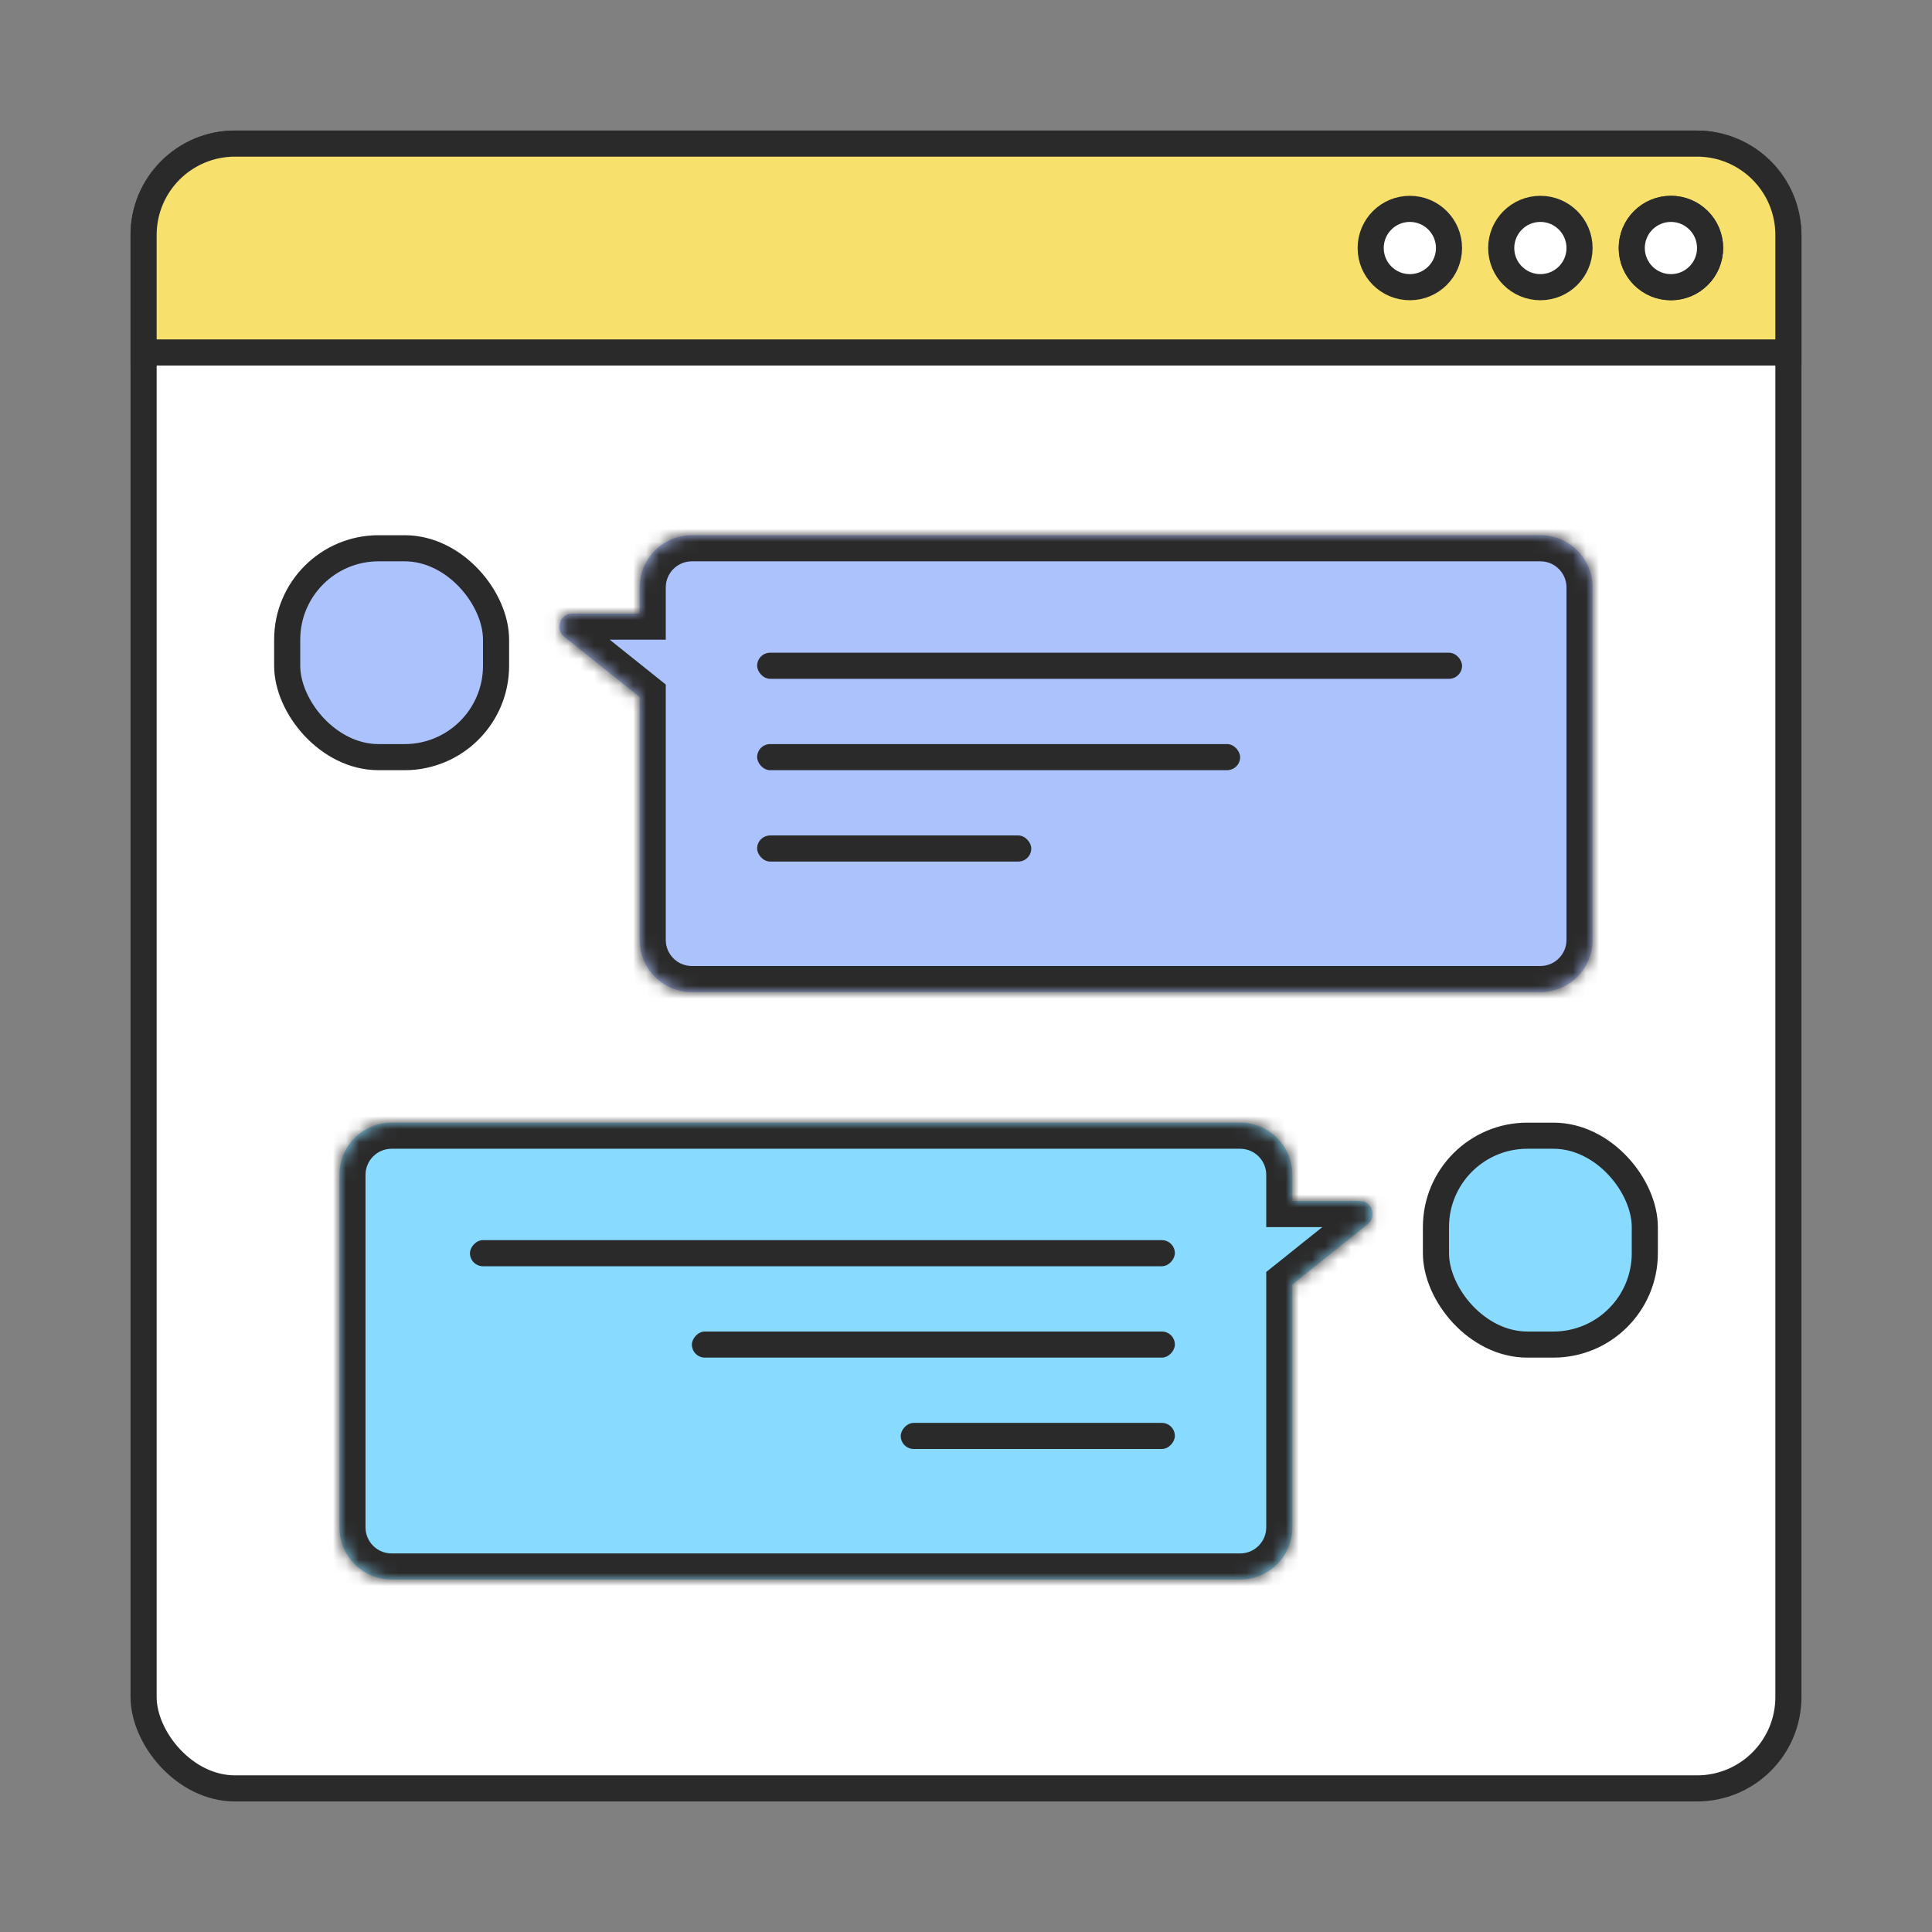 <svg width="148" height="148" viewBox="0 0 148 148" fill="none" xmlns="http://www.w3.org/2000/svg">
<rect x="0" y="0" width="148" height="148" fill="#808080" stroke="none"/>
<rect x="11" y="11" width="126" height="126" rx="7" fill="white" stroke="#2A2A2A" stroke-width="2"/>
<path d="M18 11H130C133.866 11 137 14.134 137 18V27H11V18C11 14.134 14.134 11 18 11Z" fill="#F7E06C" stroke="#2A2A2A" stroke-width="2"/>
<circle cx="128" cy="19" r="3" fill="white" stroke="#2A2A2A" stroke-width="2"/>
<circle cx="128" cy="19" r="3" fill="white" stroke="#2A2A2A" stroke-width="2"/>
<circle cx="118" cy="19" r="3" fill="white" stroke="#2A2A2A" stroke-width="2"/>
<circle cx="108" cy="19" r="3" fill="white" stroke="#2A2A2A" stroke-width="2"/>
<rect x="22" y="42" width="16" height="16" rx="7" fill="#ABC2FD" stroke="#2A2A2A" stroke-width="2"/>
<mask id="path-8-inside-1_68_949" fill="white">
<path d="M118 41C120.209 41 122 42.791 122 45V72C122 74.209 120.209 76 118 76H53C50.791 76 49 74.209 49 72V53.399L43.226 48.781C42.488 48.191 42.906 47 43.851 47H49V45C49 42.791 50.791 41 53 41H118Z"/>
</mask>
<path d="M118 41C120.209 41 122 42.791 122 45V72C122 74.209 120.209 76 118 76H53C50.791 76 49 74.209 49 72V53.399L43.226 48.781C42.488 48.191 42.906 47 43.851 47H49V45C49 42.791 50.791 41 53 41H118Z" fill="#ABC2FD"/>
<path d="M122 45H124H122ZM53 76L52.999 78H53V76ZM49 72H47H49ZM49 53.399H51V52.438L50.249 51.838L49 53.399ZM43.226 48.781L41.977 50.343L41.977 50.343L43.226 48.781ZM49 47V49H51V47H49ZM53 41V39H52.999L53 41ZM118 41V43C119.104 43 120 43.895 120 45H122H124C124 41.686 121.313 39 118 39V41ZM122 45H120V72H122H124V45H122ZM122 72H120C120 73.105 119.104 74 118 74V76V78C121.313 78 124 75.314 124 72H122ZM118 76V74H53V76V78H118V76ZM53 76L53 74C51.895 74 51 73.104 51 72H49H47C47 75.314 49.686 78 52.999 78L53 76ZM49 72H51V53.399H49H47V72H49ZM49 53.399L50.249 51.838L44.476 47.219L43.226 48.781L41.977 50.343L47.751 54.961L49 53.399ZM43.226 48.781L44.476 47.219C45.215 47.81 44.796 49 43.851 49V47V45C41.016 45 39.762 48.571 41.977 50.343L43.226 48.781ZM43.851 47V49H49V47V45H43.851V47ZM49 47H51V45H49H47V47H49ZM49 45H51C51 43.896 51.895 43 53 43L53 41L52.999 39C49.686 39 47 41.686 47 45H49ZM53 41V43H118V41V39H53V41Z" fill="#2A2A2A" mask="url(#path-8-inside-1_68_949)"/>
<rect x="58" y="50" width="54" height="2" rx="1" fill="#2A2A2A"/>
<rect x="58" y="57" width="37" height="2" rx="1" fill="#2A2A2A"/>
<rect x="58" y="64" width="21" height="2" rx="1" fill="#2A2A2A"/>
<rect x="110" y="87" width="16" height="16" rx="7" fill="#88DBFF" stroke="#2A2A2A" stroke-width="2"/>
<mask id="path-14-inside-2_68_949" fill="white">
<path d="M30 86C27.791 86 26 87.791 26 90V117C26 119.209 27.791 121 30 121H95C97.209 121 99 119.209 99 117V98.399L104.773 93.781C105.511 93.191 105.093 92 104.148 92H99V90C99 87.791 97.209 86 95 86H30Z"/>
</mask>
<path d="M30 86C27.791 86 26 87.791 26 90V117C26 119.209 27.791 121 30 121H95C97.209 121 99 119.209 99 117V98.399L104.773 93.781C105.511 93.191 105.093 92 104.148 92H99V90C99 87.791 97.209 86 95 86H30Z" fill="#88DBFF"/>
<path d="M26 90H24H26ZM95 121L95 123H95V121ZM99 117H101H99ZM99 98.399H97V97.438L97.751 96.838L99 98.399ZM104.773 93.781L106.023 95.343L106.022 95.343L104.773 93.781ZM99 92V94H97V92H99ZM95 86V84H95L95 86ZM30 86V88C28.895 88 28 88.895 28 90H26H24C24 86.686 26.686 84 30 84V86ZM26 90H28V117H26H24V90H26ZM26 117H28C28 118.105 28.895 119 30 119V121V123C26.686 123 24 120.314 24 117H26ZM30 121V119H95V121V123H30V121ZM95 121L94.999 119C96.104 119 97 118.104 97 117H99H101C101 120.314 98.313 123 95 123L95 121ZM99 117H97V98.399H99H101V117H99ZM99 98.399L97.751 96.838L103.524 92.219L104.773 93.781L106.022 95.343L100.249 99.961L99 98.399ZM104.773 93.781L103.524 92.219C102.785 92.811 103.204 94 104.148 94V92V90C106.983 90 108.238 93.571 106.023 95.343L104.773 93.781ZM104.148 92V94H99V92V90H104.148V92ZM99 92H97V90H99H101V92H99ZM99 90H97C97 88.896 96.104 88 94.999 88L95 86L95 84C98.313 84 101 86.686 101 90H99ZM95 86V88H30V86V84H95V86Z" fill="#2A2A2A" mask="url(#path-14-inside-2_68_949)"/>
<rect width="54" height="2" rx="1" transform="matrix(-1 0 0 1 90 95)" fill="#2A2A2A"/>
<rect width="37" height="2" rx="1" transform="matrix(-1 0 0 1 90 102)" fill="#2A2A2A"/>
<rect width="21" height="2" rx="1" transform="matrix(-1 0 0 1 90 109)" fill="#2A2A2A"/>
</svg>
